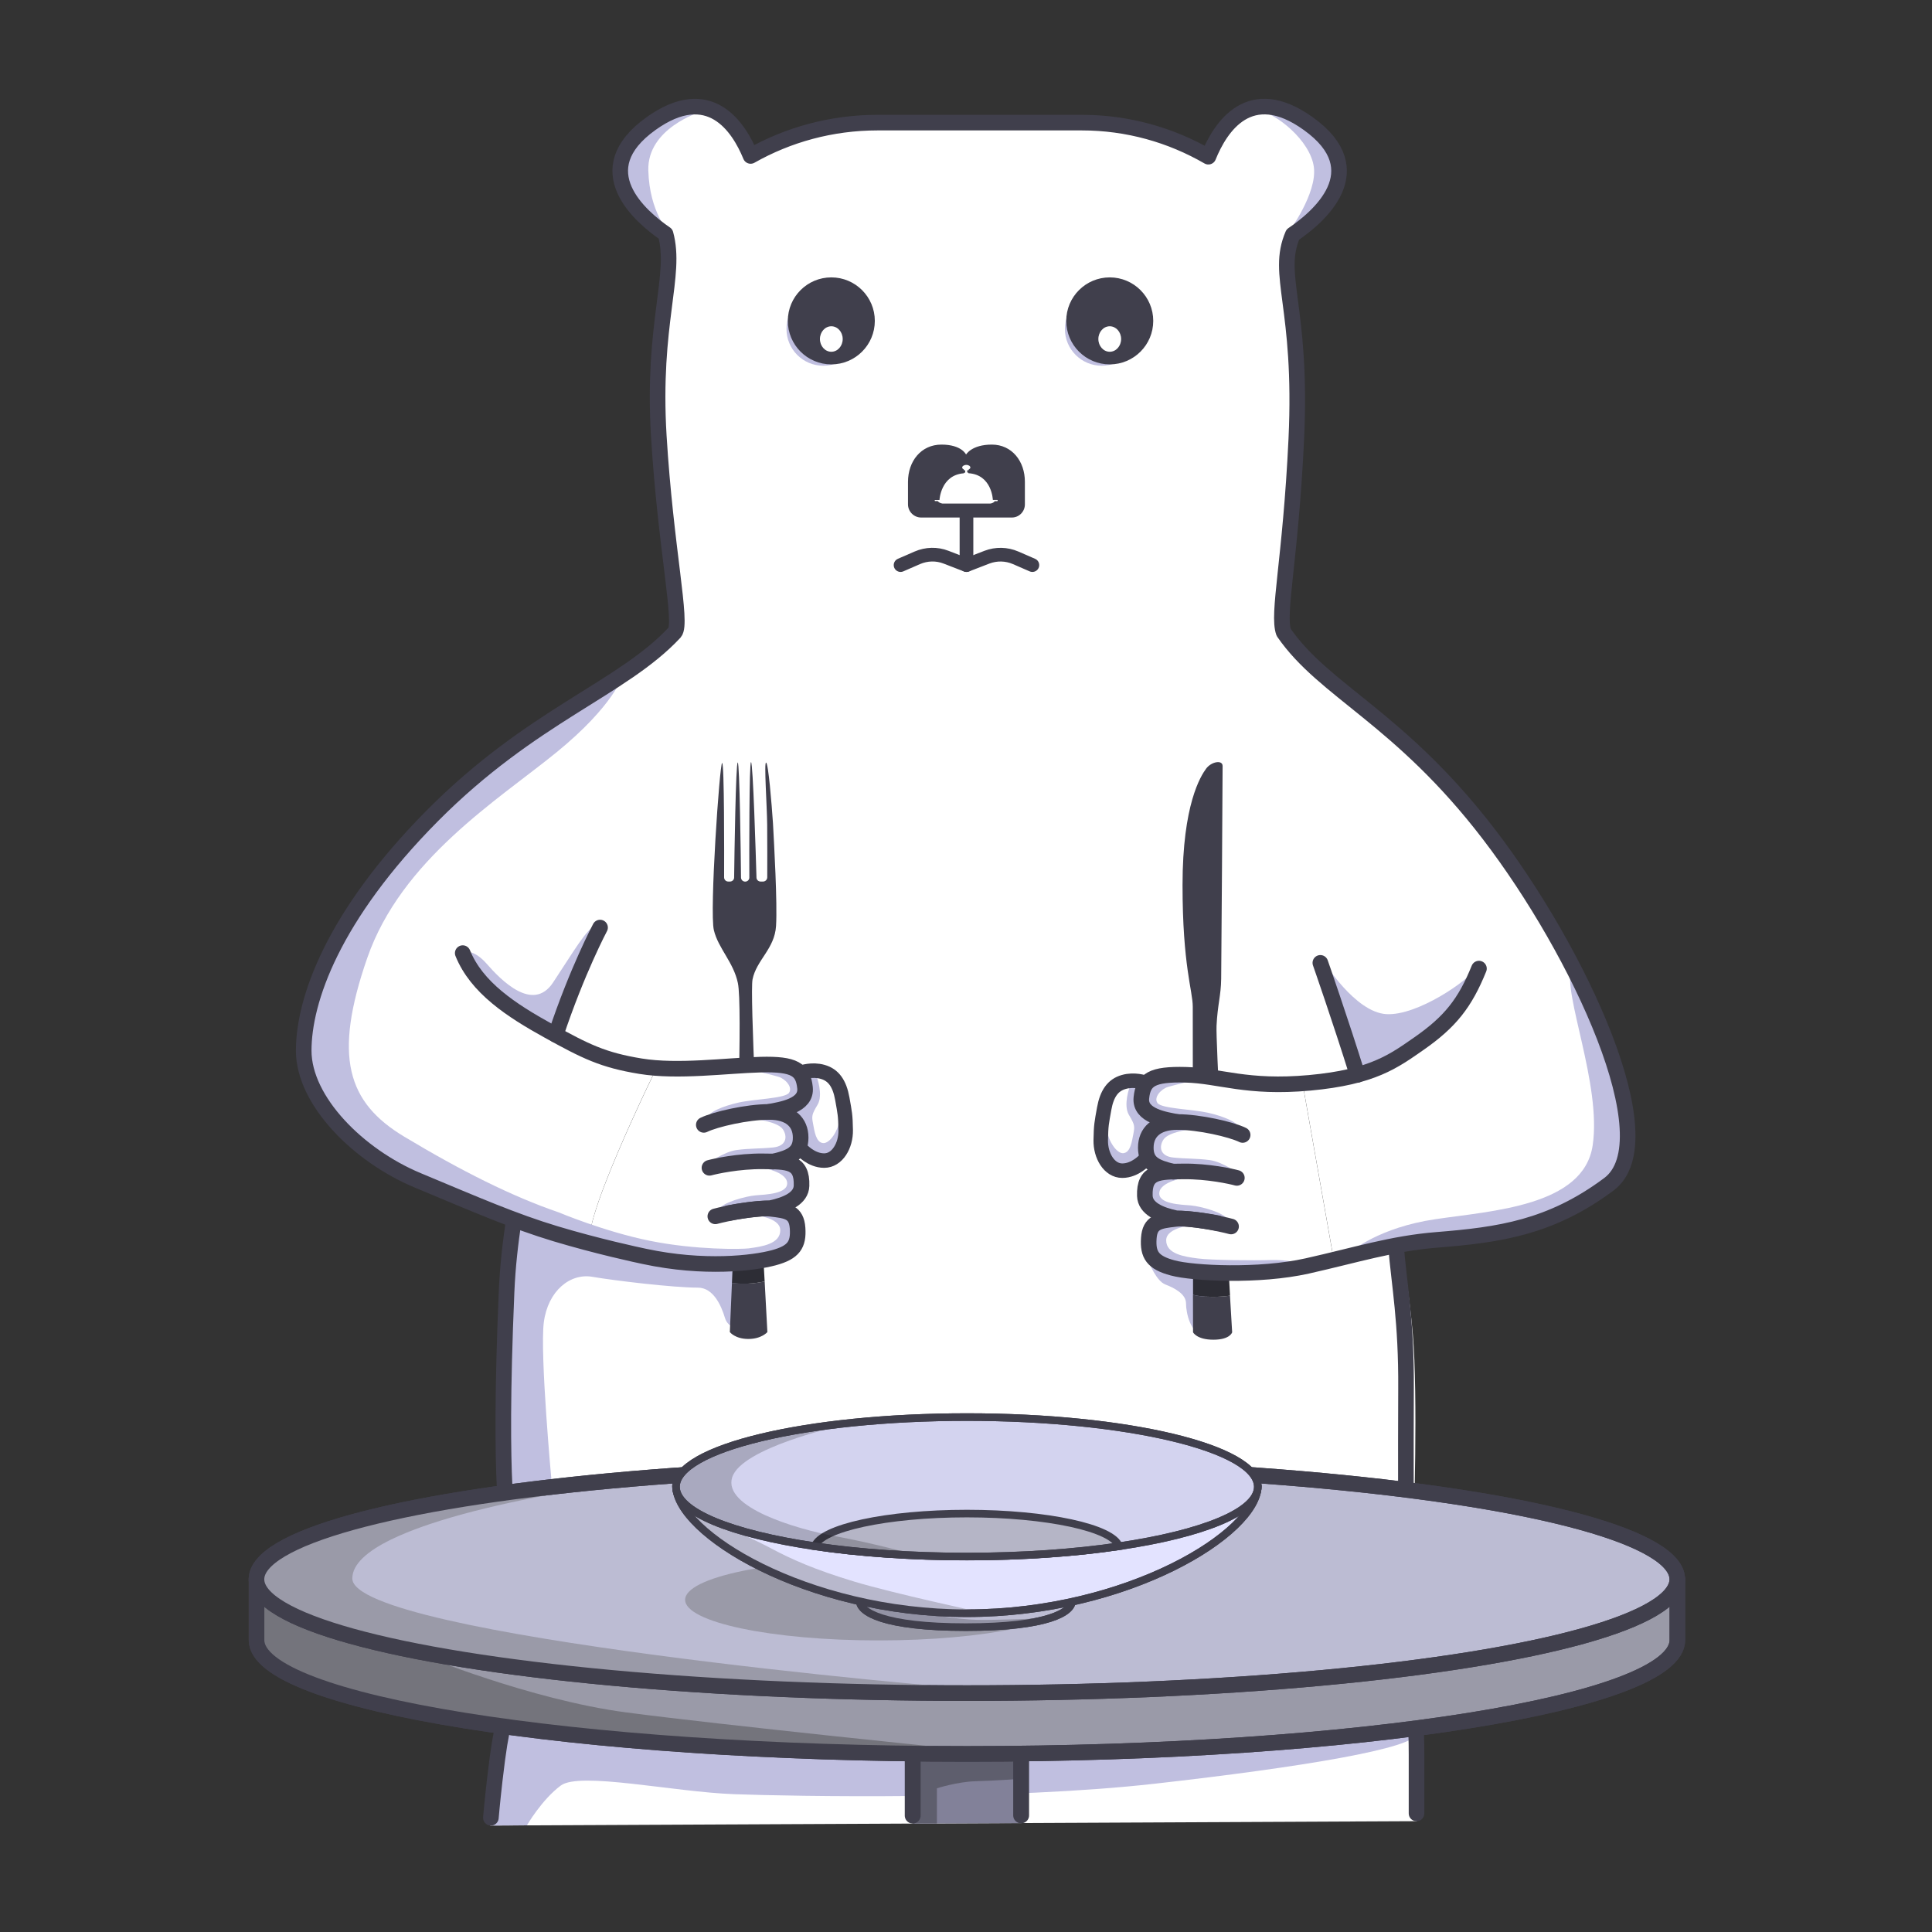 <?xml version="1.0" encoding="utf-8"?>
<!-- Generator: Adobe Illustrator 24.0.2, SVG Export Plug-In . SVG Version: 6.00 Build 0)  -->
<svg version="1.1" id="Layer_1" xmlns="http://www.w3.org/2000/svg" xmlns:xlink="http://www.w3.org/1999/xlink" x="0px" y="0px"
	 viewBox="0 0 283.46 283.46" style="enable-background:new 0 0 283.46 283.46;" xml:space="preserve">
<rect x="0" y="0" width="283.46" height="283.46" fill="#333333" stroke="none"/>
<style type="text/css">
	.st0{fill:#FFFFFF;}
	.st1{fill:#C0BFE0;}
	.st2{fill:#403F4C;}
	.st3{fill:none;stroke:#403F4C;stroke-width:2.29;stroke-linecap:round;stroke-miterlimit:10;}
	.st4{fill:none;stroke:#403F4C;stroke-width:2.288;stroke-linecap:round;stroke-linejoin:round;stroke-miterlimit:10;}
	.st5{fill:#403F4C;stroke:#403F4C;stroke-width:1.965;stroke-linecap:round;stroke-miterlimit:10;}
	.st6{fill:none;stroke:#403F4C;stroke-width:2.007;stroke-linecap:round;stroke-linejoin:round;stroke-miterlimit:10;}
	.st7{fill:none;stroke:#403F4C;stroke-width:2.128;stroke-linecap:round;stroke-linejoin:round;stroke-miterlimit:10;}
	.st8{fill:#2D2D35;}
	.st9{fill:none;stroke:#403F4C;stroke-width:2.288;stroke-linecap:round;stroke-linejoin:round;stroke-miterlimit:10;}
	.st10{fill:#828199;}
	.st11{fill:#5E5E6D;}
	.st12{fill:none;stroke:#403F4C;stroke-width:2.327;stroke-linecap:round;stroke-linejoin:round;stroke-miterlimit:10;}
	.st13{fill:#9A9AA8;stroke:#403F4C;stroke-width:2.288;stroke-linecap:round;stroke-linejoin:round;stroke-miterlimit:10;}
	.st14{fill:#74747C;}
	.st15{fill:#BCBCD3;stroke:#403F4C;stroke-width:2.288;stroke-miterlimit:10;}
	.st16{fill:#9A9AA8;}
	.st17{fill:none;stroke:#403F4C;stroke-width:2.288;stroke-miterlimit:10;}
	.st18{fill:#BCBCD3;stroke:#403F4C;stroke-width:1.112;stroke-linecap:round;stroke-miterlimit:10;}
	.st19{fill:#9393A5;}
	.st20{fill:none;stroke:#403F4C;stroke-width:1.112;stroke-linecap:round;stroke-miterlimit:10;}
	.st21{fill:#E3E3FF;stroke:#403F4C;stroke-width:1.112;stroke-linecap:round;stroke-miterlimit:10;}
	.st22{fill:#B8B8CC;}
	.st23{fill:#D3D3EF;stroke:#403F4C;stroke-width:1.112;stroke-linecap:round;stroke-miterlimit:10;}
	.st24{fill:#B5B5C6;stroke:#403F4C;stroke-width:1.112;stroke-linecap:round;stroke-miterlimit:10;}
	.st25{opacity:0.2;}
</style>
<g>
	<path class="st0" d="M237.25,157.71c-5.02-16.05-18.17-33.94-21.62-38.34c-7.63-9.75-27.52-22.57-27.52-27.81
		c0-5.24,0.83-22.2,1.84-29.29c1.09-7.61-2.2-25.72-0.75-27.18c1.45-1.45,8.36-7.69,7.47-10.26c-0.89-2.56-6.36-10.92-12.93-8.69
		c-6.58,2.23-6.58,6.47-6.58,6.47s-6.09-3.2-12.26-3.9c-6.17-0.72-31.88-0.34-41.25,0.21c-9.36,0.56-13.37,3.58-13.37,3.58
		s-4.24-7.48-9.02-6.58c-4.8,0.9-11.82,6.02-9.92,10.71c1.89,4.68,6.68,8.46,6.68,8.46s-0.56,11.48-1.78,18.62
		c-1.22,7.13,3.12,38.86,3.12,38.86s-26.75,18.11-37.89,29.25c-11.16,11.16-19.07,29.88-16.17,37.13
		c2.89,7.24,13.04,13.49,24.31,17.84c1.96,0.75,3.94,1.5,5.89,2.22c-0.33,4.83-1.21,18.3-1.21,25.09c0,8.35,1.36,19.74,1.36,19.74
		l131.76,0.38c0,0,0.65-19.35-0.12-28.43c-0.45-5.15-1.18-9.99-1.72-13.22c2.77-0.49,5.2-0.83,6.82-0.83
		c5.1,0,13.96-2.01,17.64-4.18C233.68,175.38,242.26,173.76,237.25,157.71z M116.02,164.13c0.78,0.94,2.48,2.69,1.15,4.48
		c-1.32,1.8-1.38,1.75-0.64,2.54c0.74,0.8,1.86,2.12,0.74,3.6c-1.11,1.49-2.8,2.07-1.85,2.81c0.95,0.74,2.28,2.33,1.59,3.97
		c-0.7,1.64-3.28,4.18-6.88,4.02c-3.61-0.16-20.39-1.43-23.21-2.76c-2.8-1.32,9.43-26.16,9.43-26.16s20.24-2.12,20.98,0.26
		c0.74,2.39,1.48,4.45-0.26,5.19C115.32,162.84,115.22,163.2,116.02,164.13z M190.53,185.99c-3.44,0.64-15.42,0.74-17.15,0.1
		c-1.75-0.63-3.5-1.32-4.64-2.88c-1.13-1.57,0.82-3.11,1.19-4.1c0.38-1.01-1-1.75-1.64-3.13s0.74-3.23,0.95-3.97
		c0.21-0.75-0.47-1.96-0.9-3.03c-0.43-1.05,0.95-4.82,0.53-5.35c-0.43-0.53-1.27-3.39,0.27-5.03c1.54-1.64,22.03,0.64,22.03,0.64
		l4.51,25.53C195.67,184.77,193.97,185.35,190.53,185.99z"/>
	<path class="st1" d="M168.6,185.27c0,0,1.06,2.67,2.36,3.18c1.3,0.5,3.05,1.38,3.05,2.78s0.69,4.56,2.57,4.53
		c1.88-0.03-0.24-8.63-0.24-8.63L168.6,185.27z"/>
	<path class="st1" d="M108.19,194.86c0,0-1.39-0.06-1.83-1.51c-0.55-1.83-1.71-4.43-3.97-4.43c-3.61,0-12.24-1.03-15.49-1.59
		c-3.26-0.56-6.51,2.07-7.11,6.67c-0.6,4.61,1.15,23.52,1.15,23.52l-6.16,0.6c0,0-1.15-16.25-0.41-24.35
		c0.74-8.1,1.22-13.98,1.22-13.98l31.67,6.2l1.59,0.9L108.19,194.86z"/>
	<path class="st2" d="M112.19,188.01c0.24,4.48,0.4,7.43,0.4,7.43s-0.85,1.01-2.79,1.01c-1.95,0-2.72-1.01-2.72-1.01
		s0.13-2.85,0.31-7.21c0.43,0.06,1.17,0.12,2.19,0.1C110.69,188.31,111.67,188.12,112.19,188.01z"/>
	<path class="st2" d="M113.86,135.86c-0.21,3.37-2.88,4.99-3.45,7.84c-0.4,2.02,0.87,27.39,1.65,41.84l-4.57,0.54
		c0.57-13.87,1.47-38.58,0.77-41.85c-0.65-3.08-2.88-5.08-3.52-7.75c-0.66-2.69,0.85-24.54,1.21-24.54c0.33,0,0.3,13.71,0.29,16.79
		c0,0.34,0.27,0.61,0.61,0.61h0.25c0.34,0,0.61-0.27,0.61-0.59c0.04-3.07,0.24-16.88,0.53-16.88c0.28,0,0.45,13.81,0.48,16.87
		c0,0.34,0.27,0.61,0.61,0.61s0.62-0.27,0.61-0.61c-0.01-3.09-0.03-16.92,0.25-16.92c0.29,0,0.71,13.88,0.8,16.94
		c0.01,0.33,0.28,0.58,0.61,0.58h0.35c0.34,0,0.61-0.27,0.62-0.61c0-1.51,0.02-5.52-0.01-7.75c-0.03-2.8-0.48-9.17-0.16-9.09
		c0.33,0.09,0.81,5.93,1.01,8.89C113.57,123.74,114.07,132.49,113.86,135.86z"/>
	<path class="st2" d="M175.03,187.24c-0.01-13.21-0.03-37.83-0.03-39.54c0-2.34-1.5-6-1.5-17.84c0-11.85,2.68-16.02,3.45-17.07
		c0.76-1.05,2.43-1.35,2.43-0.4c0,0.93-0.17,28.75-0.21,31.22c-0.03,2.48-0.53,3.77-0.68,6.89c-0.11,2.24,1.12,24.42,1.82,36.77
		L175.03,187.24z"/>
	<path class="st2" d="M180.78,195.47c0,0-0.29,1.09-2.75,1.09s-2.99-1.09-2.99-1.09s0-2.13-0.01-5.5c0.46,0.13,1.35,0.3,2.89,0.3
		c1.2,0,2.03-0.09,2.54-0.18C180.66,193.37,180.78,195.47,180.78,195.47z"/>
	<path class="st0" d="M110.34,166.48"/>
	<path class="st1" d="M68.05,139.68c0,0,1.38-0.54,3.39,1.76c2.01,2.3,6.73,7.19,9.7,2.72s4.93-7.94,6.27-8.36
		s-6.02,15.51-6.02,15.51s-7.69-3.3-10.45-6.48S68.05,139.68,68.05,139.68z"/>
	<path class="st3" d="M75.41,178.81c-0.54,3.67-0.92,6.87-1.09,10.79c-1.26,29.64,0.38,34.88,0.38,34.88"/>
	<path class="st3" d="M81.54,151.82c3.15-9.45,6.5-15.73,6.5-15.73"/>
	<path class="st3" d="M204.81,182.76c0.5,5.9,1.54,11.12,1.48,20.97c-0.05,9.85,0,23.2,0,23.2"/>
	<path class="st1" d="M194.22,141.06c0,0,4.56,7.44,9.16,7.73c4.6,0.29,12.17-5.06,12.88-6.48s-2.06,6.24-4.48,7.87
		c-2.42,1.63-11.01,7.05-12.39,6.67C197.99,156.48,193.47,142.31,194.22,141.06z"/>
	<path class="st3" d="M193.72,141.27c0,0,2.9,8.29,5.44,16.43"/>
	<path class="st1" d="M102.71,16.44c0,0-7.76,2.37-7.59,8.56c0.17,6.19,3.04,9.09,3.04,9.09s-7.27-4.6-6.81-9.66
		c0.46-5.06,7.11-8.19,8.49-8.49C101.2,15.64,102.71,16.44,102.71,16.44z"/>
	<path class="st0" d="M117.17,168.62c1.32-1.79-0.37-3.54-1.15-4.48c-0.8-0.93-0.7-1.29,1.05-2.03c1.74-0.74,1-2.8,0.26-5.19
		c-0.74-2.38-20.98-0.26-20.98-0.26s-12.23,24.83-9.43,26.16c2.81,1.32,19.6,2.6,23.21,2.76c3.6,0.16,6.19-2.39,6.88-4.02
		c0.68-1.64-0.64-3.23-1.59-3.97c-0.95-0.74,0.74-1.32,1.85-2.81c1.12-1.48,0-2.8-0.74-3.6
		C115.79,170.36,115.85,170.42,117.17,168.62z M97.73,184.24l-0.08-0.03c0.27-0.02,0.55-0.04,0.81-0.08
		c0.82-0.13,1.59-0.13,2.33-0.06L97.73,184.24z"/>
	<path class="st1" d="M184.63,16.24c0,0,8.81,0.33,10.98,5.63c2.17,5.3-1.5,8.95-2.56,9.59s-3.96,2.56-3.96,2.56
		s4.17-5.63,3.68-9.48C192.27,20.59,187.11,16.52,184.63,16.24z"/>
	<path class="st0" d="M195.67,184.77c0,0-1.7,0.58-5.15,1.22c-3.44,0.64-15.42,0.74-17.15,0.1c-1.75-0.63-3.5-1.32-4.64-2.88
		c-1.13-1.57,0.82-3.11,1.19-4.1c0.38-1.01-1-1.75-1.64-3.13s0.74-3.23,0.95-3.97c0.21-0.75-0.47-1.96-0.9-3.03
		c-0.43-1.05,0.95-4.82,0.53-5.35c-0.43-0.53-1.27-3.39,0.27-5.03c1.54-1.64,22.03,0.64,22.03,0.64L195.67,184.77z"/>
	<path class="st1" d="M175.31,179.72c0,0-4.21,0.26-4.21,2.26c0,2.01,2.66,2.4,4.65,2.66s8.32,0.31,10.68,0.23s5.06,0.45,3.92,0.87
		s-9.56,1.77-13.98,0.82c-4.42-0.95-7.52-1.51-7.63-3.36c-0.11-1.85,0.42-3.6,2.17-3.68C172.65,179.45,175.31,179.72,175.31,179.72z
		"/>
	<path class="st1" d="M230.56,142.1c0,0,10.03,20.07,7.8,27.42c-2.23,7.36-18.95,12.15-27.54,12.37
		c-8.58,0.22-12.49,1.67-12.49,1.67s4.01-3.46,12.26-4.68c8.25-1.23,21.74-1.9,23.08-10.81
		C235.02,159.16,229.22,145.67,230.56,142.1z"/>
	<path class="st1" d="M173.9,172.79c0,0-3.65,0.54-3.81,2.2c-0.16,1.67,3.2,1.75,4.63,1.87c1.43,0.12,5.01,1.07,5.4,2.11
		c0.4,1.03-8.38-0.54-8.38-0.54s-3.48-1.37-3.5-2.98c-0.02-1.61,1.25-3.04,1.25-3.04L173.9,172.79z"/>
	<path class="st1" d="M174.43,158.69c0,0-2.04,0.48-3.06,0.78c-1.02,0.3-2.15,1.55-1.54,2.37c0.61,0.82,5.02,0.89,7.4,1.42
		c2.38,0.53,4.32,1.44,4.34,1.97c0.03,0.53-9.69-0.9-10.88-1.38c-1.19-0.48-3.34-1.69-2.81-3.58c0.53-1.88,3.5-2.44,4.5-2.33
		S174.43,158.69,174.43,158.69z"/>
	<path class="st1" d="M174.49,165.72c0,0-3.06,0.38-3.77,1.45c-0.72,1.07-0.52,2.46,1.41,2.66s3.48,0.12,5.38,0.38
		s4.27,2.01,4.27,2.01l-11.18-1.03l-2.34-2.54l1.31-3.02l4.69-1.13L174.49,165.72z"/>
	<path class="st1" d="M165.75,159.46c0,0-0.99,2.66-0.12,4.11c0.87,1.45,0.87,1.67,0.66,2.78c-0.22,1.11-0.42,2.72-1.45,2.84
		s-2.26-1.91-2.38-3.26c-0.12-1.35-1.27,1.81-1.03,2.78c0.24,0.97,1.57,2.62,2.98,2.5s2.24,0.54,3.08-0.56
		c0.83-1.09,1.11-0.73,1.21-2.05c0.1-1.31,0.93-3.28,0.62-3.95c-0.32-0.68-1.59-2.07-1.65-3.32c-0.06-1.25,0.48-2.26-0.44-2.26
		C166.31,159.08,165.75,159.46,165.75,159.46z"/>
	<path class="st3" d="M178.66,179.46c-1.29-0.26-4.01-0.66-6.12-0.72c-2.4-0.51-4.51-1.44-4.57-3.29c-0.12-3.61,2.07-3.54,5.68-3.58
		c3.61-0.04,7.02,0.73,7.82,0.95"/>
	<path class="st3" d="M172.16,171.91c-2.63-0.62-4.05-1.27-4.05-3.52c0-2.26,1.54-3.77,4.64-3.77c3.18,0,7.87,1.07,9.57,1.9"/>
	<path class="st4" d="M172.84,164.63c-1.93-0.36-5.66-0.9-5.38-3.56c0.28-2.66,1.53-3.51,6.51-3.38c5.03,0.13,8.92,2.03,18.19,1.18
		c9.27-0.85,12.35-3.2,16.05-5.77c4.56-3.18,6.73-5.92,8.78-10.99"/>
	<g>
		<g>
			<circle class="st1" cx="120.79" cy="48.26" r="5.4"/>
			<g>
				<circle class="st5" cx="121.97" cy="47.08" r="5.4"/>
			</g>
			<ellipse class="st0" cx="121.97" cy="49.74" rx="1.67" ry="1.87"/>
		</g>
		<g>
			<circle class="st1" cx="161.64" cy="48.26" r="5.4"/>
			<g>
				<circle class="st5" cx="162.82" cy="47.08" r="5.4"/>
			</g>
			<ellipse class="st0" cx="162.82" cy="49.74" rx="1.67" ry="1.87"/>
		</g>
	</g>
	<path class="st2" d="M145.52,65.23c-2.97,0-3.78,1.46-3.78,1.46s-0.64-1.46-3.61-1.46c-3,0-4.91,2.45-4.91,5.47v3.3
		c0,1.06,0.87,1.93,1.93,1.93h13.31c1.06,0,1.91-0.87,1.91-1.93v-3.3C150.38,67.68,148.47,65.23,145.52,65.23z M146.37,73.46
		c0,0.05-0.02,0.07-0.07,0.07h-0.35c0,0-0.12,0.19-0.33,0.26c-0.19,0.09-0.35,0.09-0.35,0.09h-7.01c0,0-0.28-0.05-0.47-0.17
		c-0.17-0.12-0.21-0.19-0.21-0.19h-0.38c-0.02,0-0.07-0.02-0.07-0.07v-0.02c0-0.05,0.05-0.07,0.07-0.07h0.64
		c0,0,0.17-3.68,3.59-3.92v-0.02c-0.02-0.02,0-0.07,0.05-0.07h0.12c0.02-0.07,0.02-0.12,0.02-0.17c0-0.07,0-0.12-0.05-0.19h-0.09
		c-0.05,0-0.07-0.02-0.07-0.05v-0.07c0,0-0.24-0.09-0.24-0.28c0-0.19,0.26-0.38,0.61-0.38c0.35,0,0.59,0.19,0.59,0.38
		c0,0.19-0.24,0.28-0.24,0.28v0.07c0,0.02-0.02,0.05-0.07,0.05h-0.12l-0.02,0.02c-0.02,0.09-0.02,0.19,0,0.28l0.02,0.05h0.09
		c0.05,0,0.07,0.02,0.05,0.07v0.02c3.47,0.21,3.59,3.92,3.59,3.92h0.64c0.05,0,0.07,0.02,0.07,0.07V73.46z"/>
	<line class="st6" x1="141.8" y1="75.49" x2="141.8" y2="82.91"/>
	<path class="st6" d="M151.47,82.91l-2.46-1.07c-1.34-0.58-2.85-0.61-4.21-0.09l-3,1.16l-3-1.16c-1.36-0.53-2.87-0.49-4.21,0.09
		l-2.46,1.07"/>
	<path class="st7" d="M168.02,170.11c0,0-1.43,1.65-3.36,1.65c-1.93,0-3.2-2.22-3.16-4.47c0.04-2.24,0.13-2.52,0.5-4.61
		c0.4-2.24,1.29-3.48,2.86-3.93c1.57-0.46,3.1,0.08,3.1,0.08"/>
	<path class="st1" d="M114.67,178.05c-1.75-0.08-4.4,0.19-4.4,0.19s4.21,0.26,4.21,2.26s-2.66,2.4-4.65,2.66
		c-1,0.13-7.73,0.25-14.47-1.11c-6.66-1.34-13.35-4.16-13.35-4.16c-6.86-2.34-14.34-6.1-22.7-11.12
		c-8.36-5.02-10.45-11.75-5.43-26.21c5.02-14.46,19.19-23.2,27.72-30.14c8.53-6.94,9.79-11.35,9.79-11.35s-21.8,14.32-27.57,19.84
		c-5.77,5.52-18.34,20.69-19.18,32.98c-0.84,12.29,13.21,20.07,20.73,22.91c5.93,2.24,18.4,6.9,29.64,9.17
		c-0.1,0.1-0.05,0.21,0.22,0.3c1.14,0.42,9.56,1.77,13.98,0.82c4.42-0.95,7.52-1.51,7.63-3.36
		C116.95,179.87,116.42,178.13,114.67,178.05z"/>
	<path class="st8" d="M180.47,190.09c-0.52,0.09-1.35,0.18-2.54,0.18c-1.55,0-2.43-0.17-2.89-0.3v-2.72l5.27,0.03
		C180.37,188.28,180.42,189.22,180.47,190.09z"/>
	<path class="st8" d="M112.19,188.01c-0.53,0.11-1.5,0.3-2.61,0.33c-1.02,0.02-1.76-0.04-2.19-0.1c0.03-0.68,0.06-1.41,0.09-2.16
		l4.57-0.54C112.1,186.41,112.15,187.24,112.19,188.01z"/>
	<polygon class="st0" points="74.28,253.87 71.94,267.84 207.87,267.2 206.91,254.08 	"/>
	<path class="st1" d="M111.68,171.31c0,0,3.65,0.54,3.81,2.2s-3.2,1.75-4.63,1.87c-1.43,0.12-5.01,1.07-5.4,2.11
		c-0.4,1.03,8.38-0.54,8.38-0.54s3.48-1.37,3.5-2.98c0.02-1.61-1.25-3.04-1.25-3.04L111.68,171.31z"/>
	<path class="st1" d="M74.33,254.27l-2.4,13.57l5.38-0.03c0,0,2.18-3.77,4.97-5.84c2.78-2.07,16.6,0.95,25.42,1.27
		c8.82,0.32,40.15,0.9,61.76-1.54c21.61-2.44,38.35-5.22,38.35-7.36C207.81,252.2,74.33,254.27,74.33,254.27z"/>
	<path class="st9" d="M207.83,266.06c0,0,0,0.43,0-8.63c0-9.06-0.97-5.53-0.97-5.53l-132.69,0.85c0,0-0.5-1.03-1.59,8.49
		c-0.36,3.12-0.56,5.46-0.56,5.46"/>
	<path class="st9" d="M104.95,178.46c1.6-0.43,6.1-1.35,8.14-1.11c2.4,0.28,3.76,0.45,3.93,2.84c0.16,2.4-0.54,3.55-3.51,4.35
		c-2.97,0.79-10.19,1.67-18.95-0.2c-1.13-0.24-6.84-1.46-13.04-3.32c-6.2-1.87-11.6-4.24-20.23-7.84
		c-8.71-3.63-16.73-11.67-16.73-19.03s4.23-19.7,18.87-34.46s27.85-18.61,35.56-26.9c1.19-1.35-1.33-12.36-2.33-28.79
		c-1.01-16.59,2.68-23.56,0.99-29.68c-3.74-2.56-11.66-9.37-2.13-16.19c8.55-6.11,12.84,0.43,14.61,4.75
		c5.49-3.11,11.85-4.89,18.62-4.89h29.97c6.76,0,13.09,1.83,18.57,5c1.75-4.33,6.04-11.03,14.65-4.86c9.65,6.9,1.42,13.8-2.26,16.28
		c-2.58,5.99,1.43,10.47,0.51,30.03c-0.84,17.79-2.83,25.62-1.85,28.34c5.98,8.68,17,12.5,30.14,29.66s26.14,44.92,17.58,51.31
		s-16.15,7.43-25.24,8.16c-6.55,0.52-11.93,2.24-19.03,3.83s-16.76,1.09-19.73,0.29c-2.97-0.79-3.67-1.95-3.51-4.35
		s1.52-2.57,3.93-2.84c2.04-0.24,6.55,0.68,8.14,1.11"/>
	<path class="st1" d="M111.15,157.2c0,0,2.04,0.48,3.06,0.78c1.02,0.3,2.15,1.55,1.54,2.37s-5.02,0.89-7.4,1.42
		c-2.38,0.53-4.32,1.44-4.34,1.97c-0.03,0.53,9.69-0.9,10.88-1.38c1.19-0.48,3.34-1.69,2.81-3.58c-0.53-1.88-3.5-2.44-4.5-2.33
		C112.18,156.57,111.15,157.2,111.15,157.2z"/>
	<path class="st1" d="M111.09,164.24c0,0,3.06,0.38,3.77,1.45c0.72,1.07,0.52,2.46-1.41,2.66c-1.93,0.2-3.48,0.12-5.38,0.38
		s-4.27,2.01-4.27,2.01l11.18-1.03l2.34-2.54l-1.31-3.02l-4.69-1.13L111.09,164.24z"/>
	<path class="st1" d="M119.83,157.98c0,0,0.99,2.66,0.12,4.11c-0.87,1.45-0.87,1.67-0.66,2.78s0.42,2.72,1.45,2.84
		c1.03,0.12,2.26-1.91,2.38-3.26c0.12-1.35,1.27,1.81,1.03,2.78c-0.24,0.97-1.57,2.62-2.98,2.5c-1.41-0.12-2.24,0.54-3.08-0.56
		s-1.11-0.73-1.21-2.05c-0.1-1.31-0.93-3.28-0.62-3.95c0.32-0.68,1.59-2.07,1.65-3.32c0.06-1.25-0.48-2.26,0.44-2.26
		S119.83,157.98,119.83,157.98z"/>
	<path class="st3" d="M106.91,177.98c1.29-0.26,4.01-0.66,6.12-0.72c2.4-0.51,4.51-1.44,4.57-3.29c0.12-3.61-2.07-3.54-5.68-3.58
		c-3.61-0.04-7.02,0.73-7.83,0.95"/>
	<path class="st3" d="M113.42,170.43c2.63-0.62,4.05-1.27,4.05-3.52c0-2.26-1.54-3.77-4.64-3.77c-3.18,0-7.87,1.07-9.57,1.9"/>
	<path class="st4" d="M112.73,163.14c1.93-0.36,5.66-0.9,5.38-3.56c-0.28-2.66-1.53-3.51-6.51-3.38
		c-5.03,0.13-12.12,1.13-17.63,0.23s-8.05-2.17-13.51-5.19c-5.46-3.02-10.52-6.33-12.57-11.4"/>
	<path class="st7" d="M117.56,168.63c0,0,1.43,1.65,3.36,1.65s3.2-2.22,3.16-4.47c-0.04-2.24-0.13-2.52-0.5-4.61
		c-0.4-2.24-1.29-3.48-2.86-3.93c-1.57-0.46-3.1,0.08-3.1,0.08"/>
	<polyline class="st10" points="133.91,267.55 133.91,255.41 149.82,255.41 149.82,267.49 	"/>
	<path class="st11" d="M149.44,257.86v3.15c0,0-3.43,0.25-6.32,0.33c-2.7,0.08-5.66,1.04-5.66,1.04v5.15l-3.59,0.01l0.45-9.61
		L149.44,257.86z"/>
	<polyline class="st12" points="133.91,266.38 133.91,255.41 149.82,255.41 149.82,266.35 	"/>
	<path class="st13" d="M230,231.71c-18.47-4.68-51.04-7.78-88.13-7.78s-69.66,3.1-88.13,7.78h-16.1v8.92
		c0,9.22,46.67,16.7,104.23,16.7s104.23-7.48,104.23-16.7v-8.92H230z"/>
	<path class="st14" d="M61.62,242.71c0,0,16.15,6.67,30.24,8.53s49.44,5.46,49.44,5.46s-37.5,1.27-60.62-2.38
		s-42.51-8.18-43.14-13.35c-0.64-5.16,0.64-7.15,0.64-7.15s1.91,3.34,10.57,5.64C57.41,241.76,61.62,242.71,61.62,242.71z"/>
	<path class="st9" d="M230,231.71c-18.47-4.68-51.04-7.78-88.13-7.78s-69.66,3.1-88.13,7.78h-16.1v8.92
		c0,9.22,46.67,16.7,104.23,16.7s104.23-7.48,104.23-16.7v-8.92H230z"/>
	<ellipse class="st15" cx="141.86" cy="231.71" rx="104.23" ry="16.7"/>
	<path class="st16" d="M87.52,218.16c0,0-35.83,4.97-35.83,13.43c0,8.46,88.66,16.13,90.02,16.13c1.35,0,0.32,1.51-3.73,1.27
		c-4.05-0.24-57.92-3.26-68.64-5.01c-10.73-1.75-31.38-6.36-31.22-12.95s35.04-11.52,39.96-12.16S87.52,218.16,87.52,218.16z"/>
	<ellipse class="st17" cx="141.86" cy="231.71" rx="104.23" ry="16.7"/>
	<g>
		<ellipse class="st16" cx="128.89" cy="234.72" rx="28.37" ry="5.96"/>
		<path class="st18" d="M157.28,234.9c0,1.62-3.49,3.83-15.57,3.83c-12.08,0-15.57-2.21-15.57-3.83"/>
		<path class="st19" d="M135.98,236.77c0,0,4.45,0.83,7.33,0.89s9.02-0.2,9.02-0.2s-3.81,1.51-9.14,1.37s-13.63-0.68-15.41-1.99
			c-1.79-1.31-1.37-1.65-1.37-1.65L135.98,236.77z"/>
		<path class="st20" d="M157.28,234.9c0,1.62-3.49,3.83-15.57,3.83c-12.08,0-15.57-2.21-15.57-3.83"/>
		<path class="st21" d="M184.54,218c0,6.9-19.11,18.69-42.68,18.69S99.19,224.9,99.19,218"/>
		<path class="st22" d="M101.45,222.18c0,0,4.74,5.61,10.41,7.94c5.67,2.33,10.38,4.32,14.59,5.16s17.61,1.3,17.61,1.3
			s-13.03-2.81-18.72-4.53s-9.24-3.26-12.5-5.03c-1-0.54-4.08-1.98-5.24-2.57C104.96,223.13,101.45,222.18,101.45,222.18z"/>
		<path class="st20" d="M184.54,218c0,6.9-19.11,18.69-42.68,18.69S99.19,224.9,99.19,218"/>
		<path class="st23" d="M184.54,218.14c0,3.69-8.14,6.92-20.36,8.72c-6.49,0.96-14.13,1.51-22.32,1.51
			c-8.18,0-15.82-0.55-22.31-1.51c-12.22-1.8-20.37-5.03-20.37-8.72c0-5.65,19.11-10.23,42.68-10.23
			C165.43,207.91,184.54,212.49,184.54,218.14z"/>
		<path class="st24" d="M164.18,226.87c-6.49,0.96-14.13,1.51-22.32,1.51c-8.18,0-15.82-0.55-22.31-1.51
			c0.88-2.68,10.53-4.8,22.31-4.8S163.3,224.18,164.18,226.87z"/>
		<path class="st25" d="M123.31,209.18c0,0-14.54,3.22-15.89,7.59c-1.35,4.37,9.3,7.55,15.13,8.62s11.32,2.62,11.32,2.62
			s-15.53,0-24.95-3.34c-9.41-3.34-10.88-5.36-8.94-8.34c1.95-2.98,10.41-5.52,15.65-6.28C120.89,209.3,123.31,209.18,123.31,209.18
			z"/>
		<path class="st20" d="M184.54,218.14c0,3.69-8.14,6.92-20.36,8.72c-6.49,0.96-14.13,1.51-22.32,1.51
			c-8.18,0-15.82-0.55-22.31-1.51c-12.22-1.8-20.37-5.03-20.37-8.72c0-5.65,19.11-10.23,42.68-10.23
			C165.43,207.91,184.54,212.49,184.54,218.14z"/>
	</g>
</g>
</svg>
